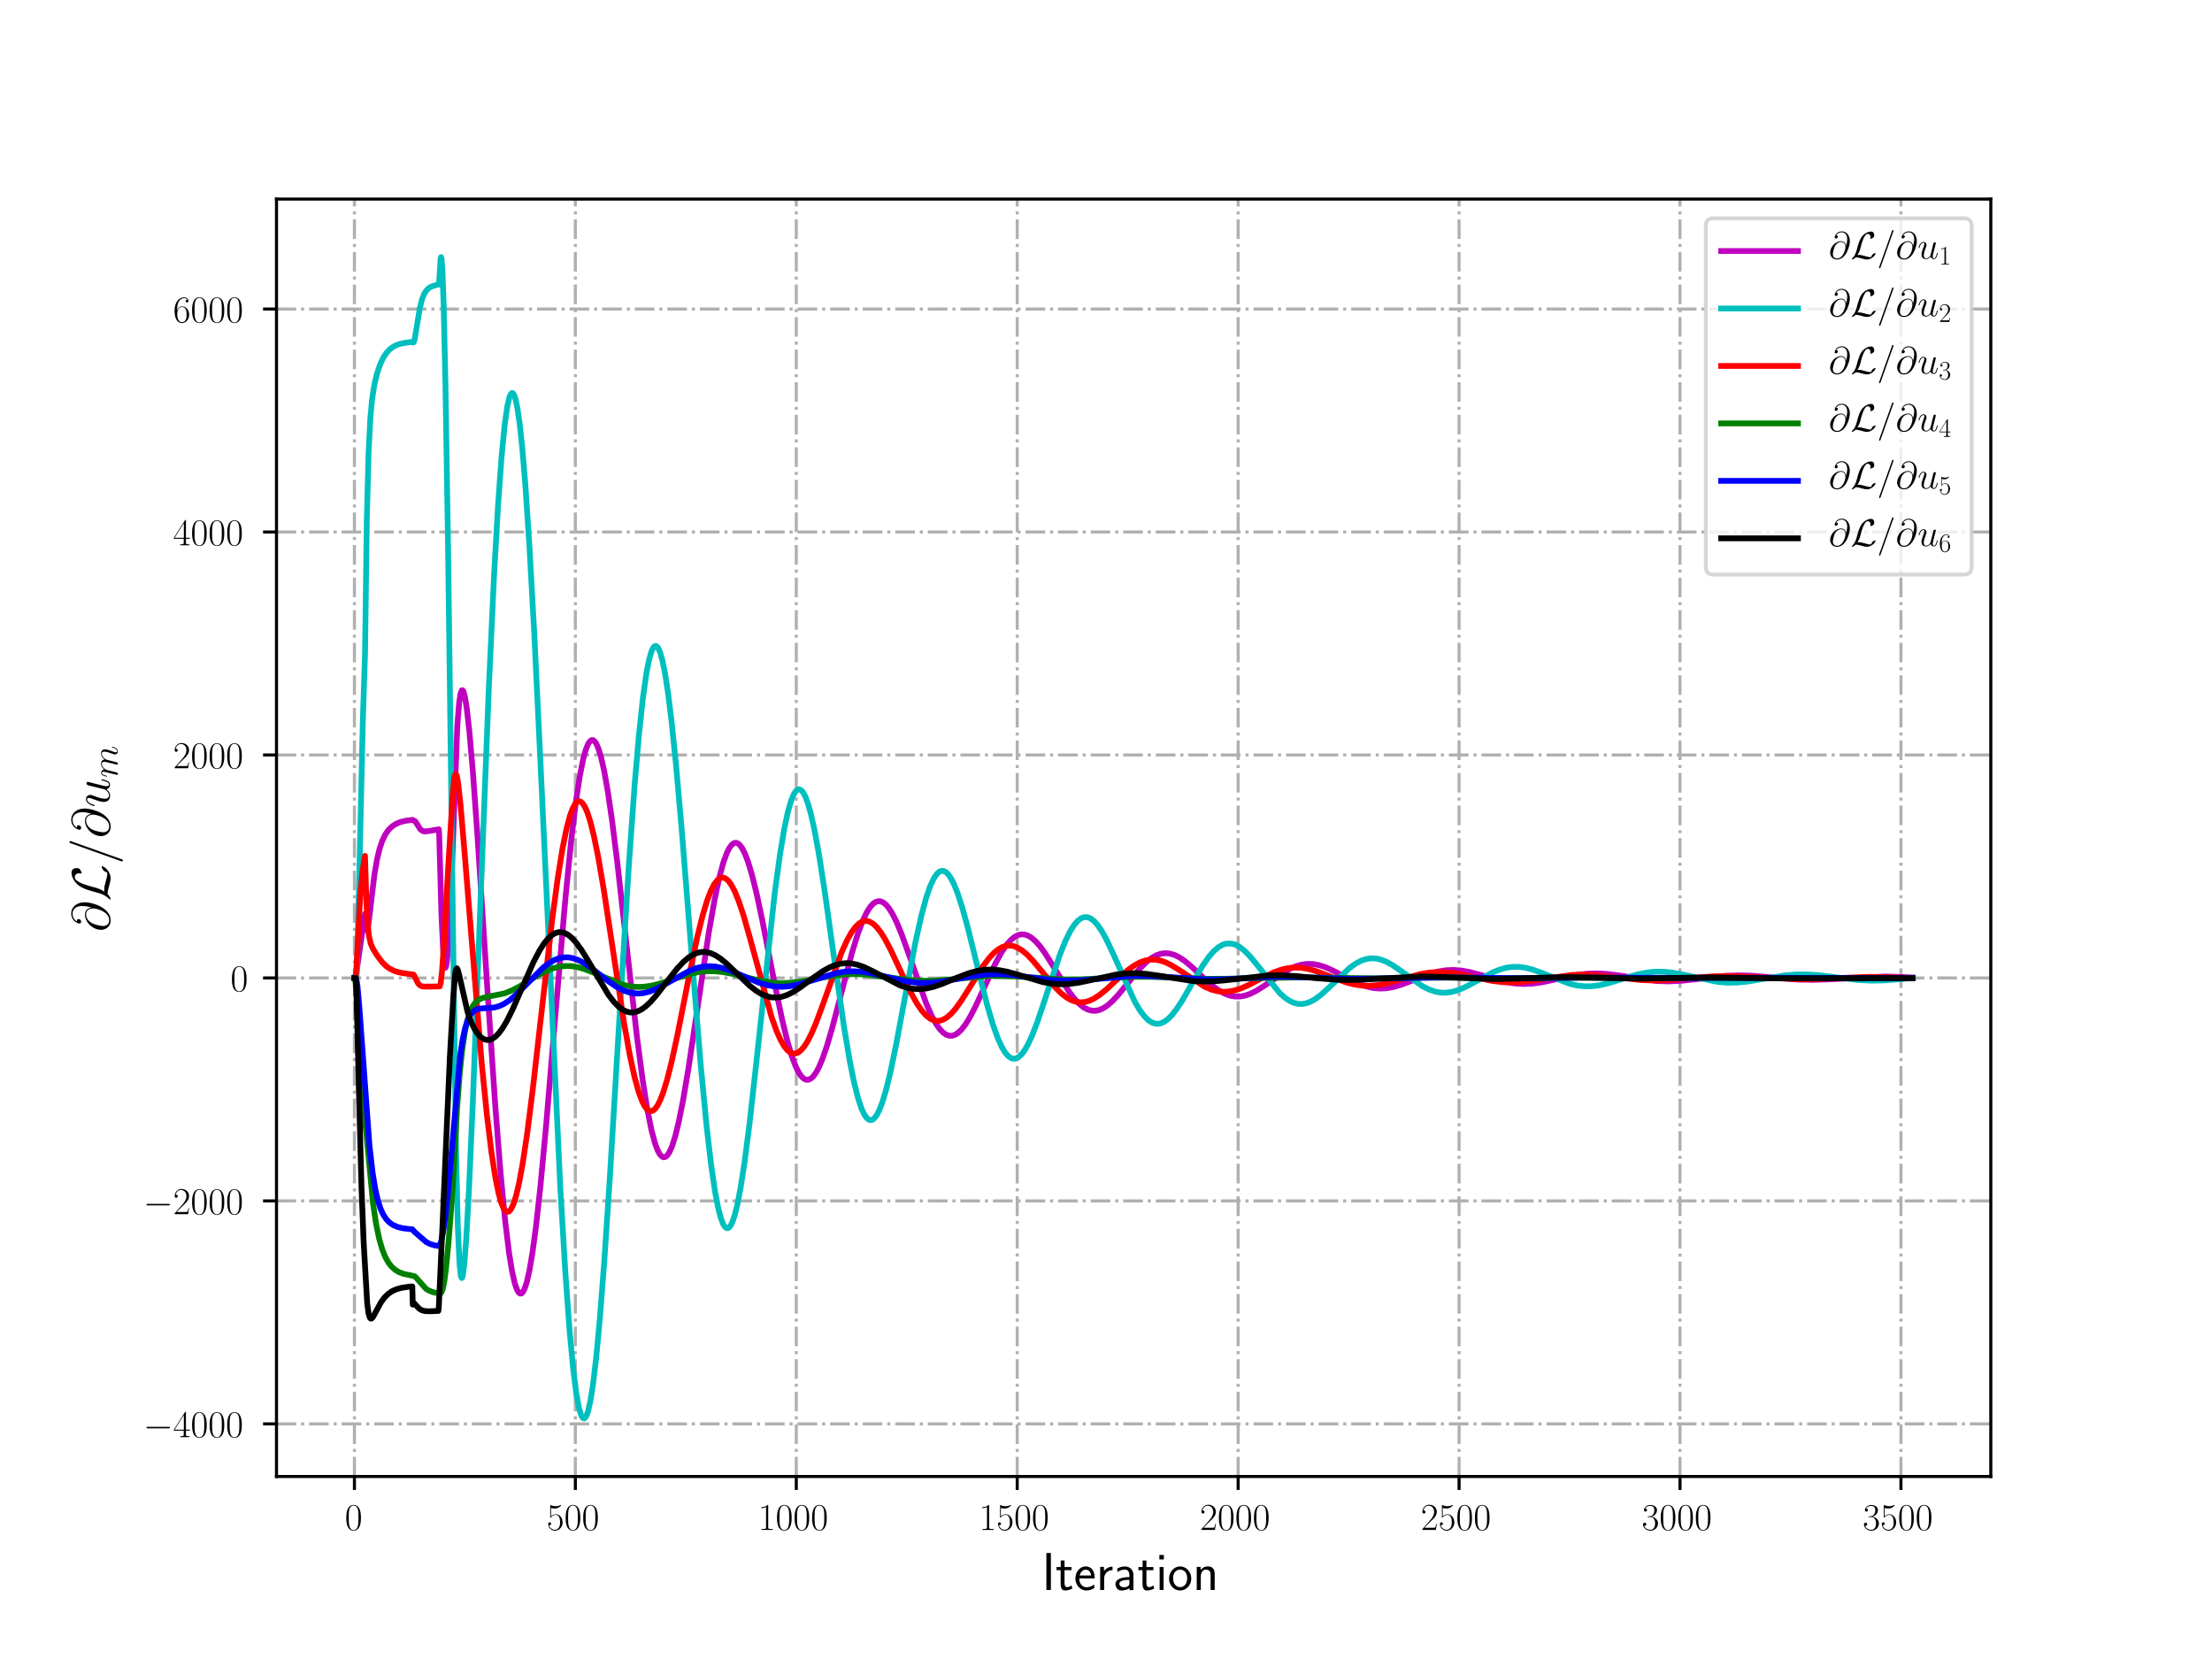 <?xml version="1.0" encoding="utf-8" standalone="no"?>
<!DOCTYPE svg PUBLIC "-//W3C//DTD SVG 1.1//EN"
  "http://www.w3.org/Graphics/SVG/1.1/DTD/svg11.dtd">
<!-- Created with matplotlib (http://matplotlib.org/) -->
<svg height="432pt" version="1.1" viewBox="0 0 576 432" width="576pt" xmlns="http://www.w3.org/2000/svg" xmlns:xlink="http://www.w3.org/1999/xlink">
 <defs>
  <style type="text/css">
*{stroke-linecap:butt;stroke-linejoin:round;}
  </style>
 </defs>
 <g id="figure_1">
  <g id="patch_1">
   <path d="M 0 432 
L 576 432 
L 576 0 
L 0 0 
z
" style="fill:#ffffff;"/>
  </g>
  <g id="axes_1">
   <g id="patch_2">
    <path d="M 72 384.48 
L 518.4 384.48 
L 518.4 51.84 
L 72 51.84 
z
" style="fill:#ffffff;"/>
   </g>
   <g id="matplotlib.axis_1">
    <g id="xtick_1">
     <g id="line2d_1">
      <path clip-path="url(#p8202067938)" d="M 92.291 384.48 
L 92.291 51.84 
" style="fill:none;stroke:#b0b0b0;stroke-dasharray:5.12,1.28,0.8,1.28;stroke-dashoffset:0;stroke-width:0.8;"/>
     </g>
     <g id="line2d_2">
      <defs>
       <path d="M 0 0 
L 0 3.5 
" id="m0ba4123237" style="stroke:#000000;stroke-width:0.8;"/>
      </defs>
      <g>
       <use style="stroke:#000000;stroke-width:0.8;" x="92.291" xlink:href="#m0ba4123237" y="384.48"/>
      </g>
     </g>
     <g id="text_1">
      <!-- $0$ -->
      <defs>
       <path d="M 42 31.641 
C 42 37.75 41.906 48.125 37.703 56.109 
C 34 63.109 28.094 65.594 22.906 65.594 
C 18.094 65.594 12 63.406 8.203 56.203 
C 4.203 48.719 3.797 39.438 3.797 31.641 
C 3.797 25.953 3.906 17.281 7 9.672 
C 11.297 -0.609 19 -2 22.906 -2 
C 27.5 -2 34.5 -0.109 38.594 9.375 
C 41.594 16.281 42 24.359 42 31.641 
z
M 22.906 -0.406 
C 16.5 -0.406 12.703 5.078 11.297 12.688 
C 10.203 18.562 10.203 27.156 10.203 32.75 
C 10.203 40.438 10.203 46.828 11.5 52.922 
C 13.406 61.391 19 64 22.906 64 
C 27 64 32.297 61.297 34.203 53.125 
C 35.5 47.438 35.594 40.734 35.594 32.75 
C 35.594 26.25 35.594 18.266 34.406 12.375 
C 32.297 1.484 26.406 -0.406 22.906 -0.406 
z
" id="CMR17-48"/>
      </defs>
      <g transform="translate(89.8 398.398)scale(0.1 -0.1)">
       <use transform="scale(0.996)" xlink:href="#CMR17-48"/>
      </g>
     </g>
    </g>
    <g id="xtick_2">
     <g id="line2d_3">
      <path clip-path="url(#p8202067938)" d="M 149.821 384.48 
L 149.821 51.84 
" style="fill:none;stroke:#b0b0b0;stroke-dasharray:5.12,1.28,0.8,1.28;stroke-dashoffset:0;stroke-width:0.8;"/>
     </g>
     <g id="line2d_4">
      <g>
       <use style="stroke:#000000;stroke-width:0.8;" x="149.821" xlink:href="#m0ba4123237" y="384.48"/>
      </g>
     </g>
     <g id="text_2">
      <!-- $500$ -->
      <defs>
       <path d="M 11.406 57.688 
C 12.406 57.281 16.5 56 20.703 56 
C 30 56 35.094 61.109 38 64.062 
C 38 64.953 38 65.5 37.406 65.5 
C 37.297 65.5 37.094 65.5 36.297 65.047 
C 32.797 63.406 28.703 62.078 23.703 62.078 
C 20.703 62.078 16.203 62.484 11.297 64.672 
C 10.203 65.172 10 65.172 9.906 65.172 
C 9.406 65.172 9.297 65.062 9.297 63.078 
L 9.297 34.422 
C 9.297 32.641 9.297 32.141 10.297 32.141 
C 10.797 32.141 11 32.344 11.5 33.031 
C 14.703 37.516 19.094 39.406 24.094 39.406 
C 27.594 39.406 35.094 37.219 35.094 20.141 
C 35.094 16.953 35.094 11.172 32.094 6.578 
C 29.594 2.484 25.703 0.391 21.406 0.391 
C 14.797 0.391 8.094 5 6.297 12.719 
C 6.703 12.609 7.5 12.422 7.906 12.422 
C 9.203 12.422 11.703 13.125 11.703 16.219 
C 11.703 18.906 9.797 20 7.906 20 
C 5.594 20 4.094 18.594 4.094 15.797 
C 4.094 7.094 11 -2 21.594 -2 
C 31.906 -2 41.703 6.875 41.703 19.75 
C 41.703 31.719 33.906 41 24.203 41 
C 19.094 41 14.797 39.109 11.406 35.531 
z
" id="CMR17-53"/>
      </defs>
      <g transform="translate(142.349 398.398)scale(0.1 -0.1)">
       <use transform="scale(0.996)" xlink:href="#CMR17-53"/>
       <use transform="translate(45.69 0)scale(0.996)" xlink:href="#CMR17-48"/>
       <use transform="translate(91.381 0)scale(0.996)" xlink:href="#CMR17-48"/>
      </g>
     </g>
    </g>
    <g id="xtick_3">
     <g id="line2d_5">
      <path clip-path="url(#p8202067938)" d="M 207.351 384.48 
L 207.351 51.84 
" style="fill:none;stroke:#b0b0b0;stroke-dasharray:5.12,1.28,0.8,1.28;stroke-dashoffset:0;stroke-width:0.8;"/>
     </g>
     <g id="line2d_6">
      <g>
       <use style="stroke:#000000;stroke-width:0.8;" x="207.351" xlink:href="#m0ba4123237" y="384.48"/>
      </g>
     </g>
     <g id="text_3">
      <!-- $1000$ -->
      <defs>
       <path d="M 26.594 63.406 
C 26.594 65.5 26.5 65.5 25.094 65.5 
C 21.203 61.188 15.297 59.797 9.703 59.797 
C 9.406 59.797 8.906 59.797 8.797 59.5 
C 8.703 59.297 8.703 59.094 8.703 57 
C 11.797 57 17 57.594 21 59.984 
L 21 7.203 
C 21 3.688 20.797 2.5 12.203 2.5 
L 9.203 2.5 
L 9.203 0 
C 14 0 19 0 23.797 0 
C 28.594 0 33.594 0 38.406 0 
L 38.406 2.5 
L 35.406 2.5 
C 26.797 2.5 26.594 3.594 26.594 7.156 
z
" id="CMR17-49"/>
      </defs>
      <g transform="translate(197.389 398.398)scale(0.1 -0.1)">
       <use transform="scale(0.996)" xlink:href="#CMR17-49"/>
       <use transform="translate(45.69 0)scale(0.996)" xlink:href="#CMR17-48"/>
       <use transform="translate(91.381 0)scale(0.996)" xlink:href="#CMR17-48"/>
       <use transform="translate(137.071 0)scale(0.996)" xlink:href="#CMR17-48"/>
      </g>
     </g>
    </g>
    <g id="xtick_4">
     <g id="line2d_7">
      <path clip-path="url(#p8202067938)" d="M 264.882 384.48 
L 264.882 51.84 
" style="fill:none;stroke:#b0b0b0;stroke-dasharray:5.12,1.28,0.8,1.28;stroke-dashoffset:0;stroke-width:0.8;"/>
     </g>
     <g id="line2d_8">
      <g>
       <use style="stroke:#000000;stroke-width:0.8;" x="264.882" xlink:href="#m0ba4123237" y="384.48"/>
      </g>
     </g>
     <g id="text_4">
      <!-- $1500$ -->
      <g transform="translate(254.919 398.398)scale(0.1 -0.1)">
       <use transform="scale(0.996)" xlink:href="#CMR17-49"/>
       <use transform="translate(45.69 0)scale(0.996)" xlink:href="#CMR17-53"/>
       <use transform="translate(91.381 0)scale(0.996)" xlink:href="#CMR17-48"/>
       <use transform="translate(137.071 0)scale(0.996)" xlink:href="#CMR17-48"/>
      </g>
     </g>
    </g>
    <g id="xtick_5">
     <g id="line2d_9">
      <path clip-path="url(#p8202067938)" d="M 322.412 384.48 
L 322.412 51.84 
" style="fill:none;stroke:#b0b0b0;stroke-dasharray:5.12,1.28,0.8,1.28;stroke-dashoffset:0;stroke-width:0.8;"/>
     </g>
     <g id="line2d_10">
      <g>
       <use style="stroke:#000000;stroke-width:0.8;" x="322.412" xlink:href="#m0ba4123237" y="384.48"/>
      </g>
     </g>
     <g id="text_5">
      <!-- $2000$ -->
      <defs>
       <path d="M 41.703 15.453 
L 39.906 15.453 
C 38.906 8.375 38.094 7.172 37.703 6.562 
C 37.203 5.766 30 5.766 28.594 5.766 
L 9.406 5.766 
C 13 9.672 20 16.75 28.5 24.953 
C 34.594 30.734 41.703 37.531 41.703 47.422 
C 41.703 59.219 32.297 66 21.797 66 
C 10.797 66 4.094 56.312 4.094 47.344 
C 4.094 43.438 7 42.938 8.203 42.938 
C 9.203 42.938 12.203 43.547 12.203 47.031 
C 12.203 50.109 9.594 51 8.203 51 
C 7.594 51 7 50.906 6.594 50.703 
C 8.5 59.219 14.297 63.406 20.406 63.406 
C 29.094 63.406 34.797 56.516 34.797 47.422 
C 34.797 38.734 29.703 31.25 24 24.75 
L 4.094 2.281 
L 4.094 0 
L 39.297 0 
z
" id="CMR17-50"/>
      </defs>
      <g transform="translate(312.449 398.398)scale(0.1 -0.1)">
       <use transform="scale(0.996)" xlink:href="#CMR17-50"/>
       <use transform="translate(45.69 0)scale(0.996)" xlink:href="#CMR17-48"/>
       <use transform="translate(91.381 0)scale(0.996)" xlink:href="#CMR17-48"/>
       <use transform="translate(137.071 0)scale(0.996)" xlink:href="#CMR17-48"/>
      </g>
     </g>
    </g>
    <g id="xtick_6">
     <g id="line2d_11">
      <path clip-path="url(#p8202067938)" d="M 379.942 384.48 
L 379.942 51.84 
" style="fill:none;stroke:#b0b0b0;stroke-dasharray:5.12,1.28,0.8,1.28;stroke-dashoffset:0;stroke-width:0.8;"/>
     </g>
     <g id="line2d_12">
      <g>
       <use style="stroke:#000000;stroke-width:0.8;" x="379.942" xlink:href="#m0ba4123237" y="384.48"/>
      </g>
     </g>
     <g id="text_6">
      <!-- $2500$ -->
      <g transform="translate(369.979 398.398)scale(0.1 -0.1)">
       <use transform="scale(0.996)" xlink:href="#CMR17-50"/>
       <use transform="translate(45.69 0)scale(0.996)" xlink:href="#CMR17-53"/>
       <use transform="translate(91.381 0)scale(0.996)" xlink:href="#CMR17-48"/>
       <use transform="translate(137.071 0)scale(0.996)" xlink:href="#CMR17-48"/>
      </g>
     </g>
    </g>
    <g id="xtick_7">
     <g id="line2d_13">
      <path clip-path="url(#p8202067938)" d="M 437.472 384.48 
L 437.472 51.84 
" style="fill:none;stroke:#b0b0b0;stroke-dasharray:5.12,1.28,0.8,1.28;stroke-dashoffset:0;stroke-width:0.8;"/>
     </g>
     <g id="line2d_14">
      <g>
       <use style="stroke:#000000;stroke-width:0.8;" x="437.472" xlink:href="#m0ba4123237" y="384.48"/>
      </g>
     </g>
     <g id="text_7">
      <!-- $3000$ -->
      <defs>
       <path d="M 22.094 33.703 
C 31 33.703 34.906 25.969 34.906 17.031 
C 34.906 5 28.5 0.391 22.703 0.391 
C 17.406 0.391 8.797 3.031 6.094 10.828 
C 6.594 10.625 7.094 10.625 7.594 10.625 
C 10 10.625 11.797 12.219 11.797 14.812 
C 11.797 17.703 9.594 19 7.594 19 
C 5.906 19 3.297 18.203 3.297 14.469 
C 3.297 5.234 12.297 -2 22.906 -2 
C 34 -2 42.5 6.719 42.5 16.953 
C 42.5 26.672 34.5 33.703 25 34.797 
C 32.594 36.375 39.906 43.062 39.906 52.016 
C 39.906 59.688 32 65.297 23 65.297 
C 13.906 65.297 5.906 59.828 5.906 52.016 
C 5.906 48.594 8.5 48 9.797 48 
C 11.906 48 13.703 49.297 13.703 51.891 
C 13.703 54.469 11.906 55.766 9.797 55.766 
C 9.406 55.766 8.906 55.766 8.5 55.578 
C 11.406 61.859 19.297 63 22.797 63 
C 26.297 63 32.906 61.328 32.906 51.875 
C 32.906 49.109 32.5 44.188 29.094 39.844 
C 26.094 36 22.703 36 19.406 35.688 
C 18.906 35.688 16.594 35.453 16.203 35.453 
C 15.5 35.359 15.094 35.266 15.094 34.5 
C 15.094 33.797 15.203 33.703 17.203 33.703 
z
" id="CMR17-51"/>
      </defs>
      <g transform="translate(427.51 398.398)scale(0.1 -0.1)">
       <use transform="scale(0.996)" xlink:href="#CMR17-51"/>
       <use transform="translate(45.69 0)scale(0.996)" xlink:href="#CMR17-48"/>
       <use transform="translate(91.381 0)scale(0.996)" xlink:href="#CMR17-48"/>
       <use transform="translate(137.071 0)scale(0.996)" xlink:href="#CMR17-48"/>
      </g>
     </g>
    </g>
    <g id="xtick_8">
     <g id="line2d_15">
      <path clip-path="url(#p8202067938)" d="M 495.002 384.48 
L 495.002 51.84 
" style="fill:none;stroke:#b0b0b0;stroke-dasharray:5.12,1.28,0.8,1.28;stroke-dashoffset:0;stroke-width:0.8;"/>
     </g>
     <g id="line2d_16">
      <g>
       <use style="stroke:#000000;stroke-width:0.8;" x="495.002" xlink:href="#m0ba4123237" y="384.48"/>
      </g>
     </g>
     <g id="text_8">
      <!-- $3500$ -->
      <g transform="translate(485.04 398.398)scale(0.1 -0.1)">
       <use transform="scale(0.996)" xlink:href="#CMR17-51"/>
       <use transform="translate(45.69 0)scale(0.996)" xlink:href="#CMR17-53"/>
       <use transform="translate(91.381 0)scale(0.996)" xlink:href="#CMR17-48"/>
       <use transform="translate(137.071 0)scale(0.996)" xlink:href="#CMR17-48"/>
      </g>
     </g>
    </g>
    <g id="text_9">
     <!-- Iteration -->
     <defs>
      <path d="M 17.094 69 
L 8.703 69 
L 8.703 0 
L 17.094 0 
z
" id="CMSS17-73"/>
      <path d="M 16.703 37 
L 29.703 37 
L 29.703 42.766 
L 16.703 42.766 
L 16.703 55 
L 9.594 55 
L 9.594 42.766 
L 1.703 42.766 
L 1.703 37 
L 9.406 37 
L 9.406 11.703 
C 9.406 6 10.703 -1 17.297 -1 
C 22.297 -1 26.906 0.391 31.297 2.688 
L 29.703 8.562 
C 27.297 6.469 24.406 5.266 21.297 5.266 
C 16.906 5.266 16.703 10.875 16.703 13.375 
z
" id="CMSS17-116"/>
      <path d="M 39.094 21.516 
C 39.094 24.844 38.906 31.297 35.703 36.641 
C 32.203 42.391 26.5 44 22.203 44 
C 11.797 44 3 34.188 3 21.484 
C 3 9.094 12.094 -1 23.594 -1 
C 28.094 -1 33.594 0.297 38.594 3.875 
C 38.594 4.281 38.406 6.469 38.297 6.562 
C 38.297 6.766 38 9.844 38 10.25 
C 33.203 6.359 27.703 5.078 23.703 5.078 
C 17.297 5.078 10.406 10.422 10.094 21.516 
z
M 10.906 27 
C 12.203 32.562 16.594 37.828 22.203 37.828 
C 23.703 37.828 30.703 37.828 32.5 27 
z
" id="CMSS17-101"/>
      <path d="M 14.906 21.297 
C 14.906 30.703 21.797 37 30.594 37 
L 30.594 43.578 
C 24.203 43.578 18.203 40.391 14.594 35.203 
L 14.594 43.094 
L 7.5 43.094 
L 7.5 0 
L 14.906 0 
z
" id="CMSS17-114"/>
      <path d="M 37.594 27.984 
C 37.594 37.375 30.906 43.875 21.906 43.875 
C 17.5 43.875 12.703 43.078 7.203 39.891 
L 7.797 33.359 
C 10.297 35.125 14.594 38 21.797 38 
C 26.906 38 30 34.062 30 27.844 
L 30 24 
C 14 24 4 19.344 4 11.344 
C 4 7.203 6.5 -1 14.797 -1 
C 16.297 -1 24.406 -1 30.203 3.391 
L 30.203 -0.297 
L 37.594 -0.297 
z
M 30 12.75 
C 30 10.953 30 8.562 27 6.781 
C 24.406 5.078 21.094 5.078 19.703 5.078 
C 14.703 5.078 11.297 7.984 11.297 11.625 
C 11.297 18.922 26.906 18.922 30 18.922 
z
" id="CMSS17-97"/>
      <path d="M 15.297 65.359 
L 6.906 65.359 
L 6.906 57 
L 15.297 57 
z
M 14.797 42.797 
L 7.406 42.797 
L 7.406 0 
L 14.797 0 
z
" id="CMSS17-105"/>
      <path d="M 44.203 21.188 
C 44.203 34 34.703 44 23.5 44 
C 12 44 2.703 33.703 2.703 21.188 
C 2.703 8.5 12.297 -1 23.406 -1 
C 34.797 -1 44.203 8.797 44.203 21.188 
z
M 23.5 5.266 
C 16.406 5.266 10.297 11.078 10.297 22 
C 10.297 33.609 17.406 37.922 23.406 37.922 
C 29.906 37.922 36.594 33.219 36.594 22 
C 36.594 10.672 30.094 5.266 23.5 5.266 
z
" id="CMSS17-111"/>
      <path d="M 40.906 29.328 
C 40.906 35.672 39.406 44 28.094 44 
C 21.703 44 17.5 40.719 14.703 37.328 
L 14.703 43.094 
L 7.406 43.094 
L 7.406 0 
L 15 0 
L 15 24.359 
C 15 30.688 17.406 37.938 24.203 37.938 
C 33 37.938 33.297 32 33.297 28.578 
L 33.297 0 
L 40.906 0 
z
" id="CMSS17-110"/>
     </defs>
     <g transform="translate(271.264 414.022)scale(0.14 -0.14)">
      <use transform="scale(0.996)" xlink:href="#CMSS17-73"/>
      <use transform="translate(25.784 0)scale(0.996)" xlink:href="#CMSS17-116"/>
      <use transform="translate(59.615 0)scale(0.996)" xlink:href="#CMSS17-101"/>
      <use transform="translate(101.254 0)scale(0.996)" xlink:href="#CMSS17-114"/>
      <use transform="translate(133.164 0)scale(0.996)" xlink:href="#CMSS17-97"/>
      <use transform="translate(178.086 0)scale(0.996)" xlink:href="#CMSS17-116"/>
      <use transform="translate(211.918 0)scale(0.996)" xlink:href="#CMSS17-105"/>
      <use transform="translate(234.098 0)scale(0.996)" xlink:href="#CMSS17-111"/>
      <use transform="translate(280.942 0)scale(0.996)" xlink:href="#CMSS17-110"/>
     </g>
    </g>
   </g>
   <g id="matplotlib.axis_2">
    <g id="ytick_1">
     <g id="line2d_17">
      <path clip-path="url(#p8202067938)" d="M 72 370.775 
L 518.4 370.775 
" style="fill:none;stroke:#b0b0b0;stroke-dasharray:5.12,1.28,0.8,1.28;stroke-dashoffset:0;stroke-width:0.8;"/>
     </g>
     <g id="line2d_18">
      <defs>
       <path d="M 0 0 
L -3.5 0 
" id="mfeb2dfd6d3" style="stroke:#000000;stroke-width:0.8;"/>
      </defs>
      <g>
       <use style="stroke:#000000;stroke-width:0.8;" x="72" xlink:href="#mfeb2dfd6d3" y="370.775"/>
      </g>
     </g>
     <g id="text_10">
      <!-- $-4000$ -->
      <defs>
       <path d="M 65.906 23 
C 67.594 23 69.406 23 69.406 25 
C 69.406 27 67.594 27 65.906 27 
L 11.797 27 
C 10.094 27 8.297 27 8.297 25 
C 8.297 23 10.094 23 11.797 23 
z
" id="CMSY10-0"/>
       <path d="M 33.594 64.406 
C 33.594 66.5 33.5 66.5 31.703 66.5 
L 2 19.594 
L 2 17 
L 27.797 17 
L 27.797 7.141 
C 27.797 3.5 27.594 2.5 20.594 2.5 
L 18.703 2.5 
L 18.703 0 
C 21.906 0 27.297 0 30.703 0 
C 34.094 0 39.5 0 42.703 0 
L 42.703 2.5 
L 40.797 2.5 
C 33.797 2.5 33.594 3.5 33.594 7.141 
L 33.594 17 
L 43.797 17 
L 43.797 19.594 
L 33.594 19.594 
z
M 28.094 57.859 
L 28.094 19.594 
L 4 19.594 
z
" id="CMR17-52"/>
      </defs>
      <g transform="translate(37.326 374.234)scale(0.1 -0.1)">
       <use transform="scale(0.996)" xlink:href="#CMSY10-0"/>
       <use transform="translate(77.487 0)scale(0.996)" xlink:href="#CMR17-52"/>
       <use transform="translate(123.178 0)scale(0.996)" xlink:href="#CMR17-48"/>
       <use transform="translate(168.868 0)scale(0.996)" xlink:href="#CMR17-48"/>
       <use transform="translate(214.559 0)scale(0.996)" xlink:href="#CMR17-48"/>
      </g>
     </g>
    </g>
    <g id="ytick_2">
     <g id="line2d_19">
      <path clip-path="url(#p8202067938)" d="M 72 312.715 
L 518.4 312.715 
" style="fill:none;stroke:#b0b0b0;stroke-dasharray:5.12,1.28,0.8,1.28;stroke-dashoffset:0;stroke-width:0.8;"/>
     </g>
     <g id="line2d_20">
      <g>
       <use style="stroke:#000000;stroke-width:0.8;" x="72" xlink:href="#mfeb2dfd6d3" y="312.715"/>
      </g>
     </g>
     <g id="text_11">
      <!-- $-2000$ -->
      <g transform="translate(37.326 316.174)scale(0.1 -0.1)">
       <use transform="scale(0.996)" xlink:href="#CMSY10-0"/>
       <use transform="translate(77.487 0)scale(0.996)" xlink:href="#CMR17-50"/>
       <use transform="translate(123.178 0)scale(0.996)" xlink:href="#CMR17-48"/>
       <use transform="translate(168.868 0)scale(0.996)" xlink:href="#CMR17-48"/>
       <use transform="translate(214.559 0)scale(0.996)" xlink:href="#CMR17-48"/>
      </g>
     </g>
    </g>
    <g id="ytick_3">
     <g id="line2d_21">
      <path clip-path="url(#p8202067938)" d="M 72 254.655 
L 518.4 254.655 
" style="fill:none;stroke:#b0b0b0;stroke-dasharray:5.12,1.28,0.8,1.28;stroke-dashoffset:0;stroke-width:0.8;"/>
     </g>
     <g id="line2d_22">
      <g>
       <use style="stroke:#000000;stroke-width:0.8;" x="72" xlink:href="#mfeb2dfd6d3" y="254.655"/>
      </g>
     </g>
     <g id="text_12">
      <!-- $0$ -->
      <g transform="translate(60.019 258.114)scale(0.1 -0.1)">
       <use transform="scale(0.996)" xlink:href="#CMR17-48"/>
      </g>
     </g>
    </g>
    <g id="ytick_4">
     <g id="line2d_23">
      <path clip-path="url(#p8202067938)" d="M 72 196.595 
L 518.4 196.595 
" style="fill:none;stroke:#b0b0b0;stroke-dasharray:5.12,1.28,0.8,1.28;stroke-dashoffset:0;stroke-width:0.8;"/>
     </g>
     <g id="line2d_24">
      <g>
       <use style="stroke:#000000;stroke-width:0.8;" x="72" xlink:href="#mfeb2dfd6d3" y="196.595"/>
      </g>
     </g>
     <g id="text_13">
      <!-- $2000$ -->
      <g transform="translate(45.075 200.054)scale(0.1 -0.1)">
       <use transform="scale(0.996)" xlink:href="#CMR17-50"/>
       <use transform="translate(45.69 0)scale(0.996)" xlink:href="#CMR17-48"/>
       <use transform="translate(91.381 0)scale(0.996)" xlink:href="#CMR17-48"/>
       <use transform="translate(137.071 0)scale(0.996)" xlink:href="#CMR17-48"/>
      </g>
     </g>
    </g>
    <g id="ytick_5">
     <g id="line2d_25">
      <path clip-path="url(#p8202067938)" d="M 72 138.535 
L 518.4 138.535 
" style="fill:none;stroke:#b0b0b0;stroke-dasharray:5.12,1.28,0.8,1.28;stroke-dashoffset:0;stroke-width:0.8;"/>
     </g>
     <g id="line2d_26">
      <g>
       <use style="stroke:#000000;stroke-width:0.8;" x="72" xlink:href="#mfeb2dfd6d3" y="138.535"/>
      </g>
     </g>
     <g id="text_14">
      <!-- $4000$ -->
      <g transform="translate(45.075 141.994)scale(0.1 -0.1)">
       <use transform="scale(0.996)" xlink:href="#CMR17-52"/>
       <use transform="translate(45.69 0)scale(0.996)" xlink:href="#CMR17-48"/>
       <use transform="translate(91.381 0)scale(0.996)" xlink:href="#CMR17-48"/>
       <use transform="translate(137.071 0)scale(0.996)" xlink:href="#CMR17-48"/>
      </g>
     </g>
    </g>
    <g id="ytick_6">
     <g id="line2d_27">
      <path clip-path="url(#p8202067938)" d="M 72 80.475 
L 518.4 80.475 
" style="fill:none;stroke:#b0b0b0;stroke-dasharray:5.12,1.28,0.8,1.28;stroke-dashoffset:0;stroke-width:0.8;"/>
     </g>
     <g id="line2d_28">
      <g>
       <use style="stroke:#000000;stroke-width:0.8;" x="72" xlink:href="#mfeb2dfd6d3" y="80.475"/>
      </g>
     </g>
     <g id="text_15">
      <!-- $6000$ -->
      <defs>
       <path d="M 10.594 34 
C 10.594 57.656 21.797 63 28.297 63 
C 30.406 63 35.5 62.641 37.5 59 
C 35.906 59 32.906 59 32.906 55.516 
C 32.906 52.828 35.094 51.922 36.5 51.922 
C 37.406 51.922 40.094 52.312 40.094 55.625 
C 40.094 61.781 35.094 65.297 28.203 65.297 
C 16.297 65.297 3.797 52.969 3.797 31 
C 3.797 3.953 15.094 -2 23.094 -2 
C 32.797 -2 42 6.672 42 20.047 
C 42 32.516 33.906 41.594 23.703 41.594 
C 17.594 41.594 13.094 37.609 10.594 30.625 
z
M 23.094 0.391 
C 10.797 0.391 10.797 18.75 10.797 22.438 
C 10.797 29.625 14.203 40 23.5 40 
C 25.203 40 30.094 40 33.406 33.125 
C 35.203 29.219 35.203 25.141 35.203 20.141 
C 35.203 14.75 35.203 10.781 33.094 6.781 
C 30.906 2.672 27.703 0.391 23.094 0.391 
z
" id="CMR17-54"/>
      </defs>
      <g transform="translate(45.075 83.934)scale(0.1 -0.1)">
       <use transform="scale(0.996)" xlink:href="#CMR17-54"/>
       <use transform="translate(45.69 0)scale(0.996)" xlink:href="#CMR17-48"/>
       <use transform="translate(91.381 0)scale(0.996)" xlink:href="#CMR17-48"/>
       <use transform="translate(137.071 0)scale(0.996)" xlink:href="#CMR17-48"/>
      </g>
     </g>
    </g>
    <g id="text_16">
     <!-- $\partial \mathcal{L}/ \partial u_{m}$ -->
     <defs>
      <path d="M 45.406 33.516 
C 44.797 39.125 41.297 45.859 32.297 45.859 
C 18.203 45.859 3.797 31.516 3.797 15.562 
C 3.797 9.438 8 -2.094 21.594 -2.094 
C 45.203 -2.094 55.297 32.297 55.297 46 
C 55.297 60.406 47.203 71.5 34.406 71.5 
C 19.906 71.5 15.594 58.797 15.594 56.094 
C 15.594 55.203 16.203 53 19 53 
C 22.5 53 24 56.203 24 57.906 
C 24 61 20.906 61 19.594 61 
C 23.703 68.406 31.297 69.094 34 69.094 
C 42.797 69.094 48.406 62.109 48.406 50.969 
C 48.406 44.578 46.5 37.188 45.5 33.516 
z
M 21.906 0.594 
C 12.5 0.594 10.906 8.031 10.906 12.25 
C 10.906 16.656 13.703 27 15.203 30.703 
C 16.5 33.719 22.203 43.859 32.594 43.859 
C 41.703 43.859 43.797 35.922 43.797 30.516 
C 43.797 23.078 37.297 0.594 21.906 0.594 
z
" id="CMMI12-64"/>
      <path d="M 18 9.531 
C 23.406 17.984 25.094 24.406 26.406 29.734 
C 29.906 43.594 33.703 55.656 39.906 62.578 
C 41.094 63.906 41.906 64.797 45.094 64.797 
C 52 64.797 52.203 57.875 52.203 56.453 
C 52.203 54.656 51.703 53.234 51.703 52.734 
C 51.703 52.031 52.297 52.031 52.406 52.031 
C 54 52.031 56.703 53.141 59.203 54.953 
C 61 56.359 61.906 57.359 61.906 61.469 
C 61.906 66.891 59.094 71 53.5 71 
C 50.297 71 41.5 70.203 31.703 60.25 
C 23.703 52.016 19 33.938 17.094 26.406 
C 15.297 19.5 14.5 16.375 11.5 10.344 
C 10.797 9.156 8.203 4.734 6.797 3.422 
C 4.094 0.922 3.094 -0.891 3.094 -1.391 
C 3.094 -1.594 3.297 -2 4 -2 
C 4.406 -2 6.5 -1.594 9.094 0.078 
C 10.797 1.062 11 1.25 13.297 3.609 
C 18.297 3.609 21.797 2.703 28.094 0.906 
C 33.203 -0.5 38.297 -2 43.406 -2 
C 51.5 -2 59.703 4.125 62.906 8.531 
C 64.906 11.234 65.5 13.75 65.5 14.047 
C 65.5 14.75 64.906 14.75 64.797 14.75 
C 63.203 14.75 60.797 13.656 59.094 12.438 
C 56.406 10.734 56.203 10.141 55.594 8.422 
C 55.094 6.812 54.5 6.016 54.094 5.406 
C 53.297 4.203 53.203 4.203 51.703 4.203 
C 46.906 4.203 41.906 5.719 35.297 7.516 
C 32.5 8.312 27 9.938 22 9.938 
C 20.703 9.938 19.297 9.828 18 9.531 
z
" id="CMSY10-76"/>
      <path d="M 42.906 71.281 
C 42.906 71.391 43.5 72.906 43.5 73.094 
C 43.5 74.297 42.5 75 41.703 75 
C 41.203 75 40.297 75 39.5 72.797 
L 6 -21.297 
C 6 -21.406 5.406 -22.891 5.406 -23.094 
C 5.406 -24.297 6.406 -25 7.203 -25 
C 7.797 -25 8.703 -24.891 9.406 -22.797 
z
" id="CMMI12-61"/>
      <path d="M 34.094 5.781 
C 35.406 0.203 40.203 -1 42.594 -1 
C 45.797 -1 48.203 1.094 49.797 4.484 
C 51.5 8.078 52.797 13.969 52.797 14.266 
C 52.797 14.766 52.406 15.172 51.797 15.172 
C 50.906 15.172 50.797 14.672 50.406 13.172 
C 48.594 6.281 46.797 1 42.797 1 
C 39.797 1 39.797 4.297 39.797 5.594 
C 39.797 7.891 40.094 8.875 41.094 13.078 
C 41.797 15.766 42.5 18.453 43.094 21.25 
L 47.203 37.516 
C 47.906 40.016 47.906 40.219 47.906 40.516 
C 47.906 42.016 46.703 43.016 45.203 43.016 
C 42.297 43.016 41.594 40.516 41 38.016 
C 40 34.125 34.594 12.672 33.906 9.188 
C 33.797 9.188 29.906 1 22.594 1 
C 17.406 1 16.406 5.484 16.406 9.188 
C 16.406 14.875 19.203 22.844 21.797 29.531 
C 23 32.734 23.5 34.031 23.5 36.016 
C 23.5 40.312 20.406 44 15.594 44 
C 6.406 44 2.703 29.531 2.703 28.734 
C 2.703 28.344 3.094 27.844 3.797 27.844 
C 4.703 27.844 4.797 28.234 5.203 29.625 
C 7.594 38.141 11.5 41.906 15.297 41.906 
C 16.297 41.906 17.906 41.906 17.906 38.719 
C 17.906 36.125 16.797 33.234 15.297 29.438 
C 10.906 17.562 10.406 13.766 10.406 10.781 
C 10.406 0.594 18.094 -1 22.203 -1 
C 28.594 -1 32.094 3.391 34.094 5.781 
z
" id="CMMI12-117"/>
      <path d="M 20.594 29.234 
C 20.797 29.844 23.297 34.828 27 38.016 
C 29.594 40.406 33 42.016 36.906 42.016 
C 40.906 42.016 42.297 39.016 42.297 35.031 
C 42.297 34.422 42.297 32.438 41.094 27.734 
L 38.594 17.469 
C 37.797 14.469 35.906 7.078 35.703 5.984 
C 35.297 4.484 34.703 1.891 34.703 1.5 
C 34.703 0.094 35.797 -1 37.297 -1 
C 40.297 -1 40.797 1.297 41.703 4.891 
L 47.703 28.734 
C 47.906 29.531 53.094 42.016 64.094 42.016 
C 68.094 42.016 69.5 39.016 69.5 35.031 
C 69.5 29.438 65.594 18.562 63.406 12.578 
C 62.5 10.172 62 8.875 62 7.078 
C 62 2.594 65.094 -1 69.906 -1 
C 79.203 -1 82.703 13.672 82.703 14.266 
C 82.703 14.766 82.297 15.172 81.703 15.172 
C 80.797 15.172 80.703 14.875 80.203 13.172 
C 77.906 5.188 74.203 1 70.203 1 
C 69.203 1 67.594 1 67.594 4.203 
C 67.594 6.812 68.797 10 69.203 11.094 
C 71 15.906 75.5 27.703 75.5 33.516 
C 75.5 39.5 72 44 64.406 44 
C 57.703 44 52.297 40.219 48.297 34.328 
C 48 39.719 44.703 44 37.203 44 
C 28.297 44 23.594 37.734 21.797 35.234 
C 21.5 40.906 17.406 44 13 44 
C 10.094 44 7.797 42.609 5.906 38.812 
C 4.094 35.219 2.703 29.141 2.703 28.734 
C 2.703 28.344 3.094 27.844 3.797 27.844 
C 4.594 27.844 4.703 27.938 5.297 30.234 
C 6.797 36.125 8.703 42.016 12.703 42.016 
C 15 42.016 15.797 40.406 15.797 37.422 
C 15.797 35.219 14.797 31.328 14.094 28.234 
L 11.297 17.469 
C 10.906 15.562 9.797 11.078 9.297 9.281 
C 8.594 6.688 7.5 2 7.5 1.5 
C 7.5 0.094 8.594 -1 10.094 -1 
C 11.297 -1 12.703 -0.406 13.5 1.094 
C 13.703 1.594 14.594 5.094 15.094 7.078 
L 17.297 16.062 
z
" id="CMMI12-109"/>
     </defs>
     <g transform="translate(30.614 242.659)rotate(-90)scale(0.14 -0.14)">
      <use transform="translate(0 14.944)scale(0.996)" xlink:href="#CMMI12-64"/>
      <use transform="translate(56.916 14.944)scale(0.996)" xlink:href="#CMSY10-76"/>
      <use transform="translate(125.63 14.944)scale(0.996)" xlink:href="#CMMI12-61"/>
      <use transform="translate(174.405 14.944)scale(0.996)" xlink:href="#CMMI12-64"/>
      <use transform="translate(231.321 14.944)scale(0.996)" xlink:href="#CMMI12-117"/>
      <use transform="translate(286.841 0)scale(0.697)" xlink:href="#CMMI12-109"/>
     </g>
    </g>
   </g>
   <g id="line2d_29">
    <path clip-path="url(#p8202067938)" d="M 92.291 254.655 
L 92.636 254.655 
L 92.981 252.164 
L 93.787 246.432 
L 95.052 237.954 
L 95.398 241.958 
L 95.513 242.247 
L 95.628 242.17 
L 95.858 241.218 
L 96.318 237.613 
L 97.469 227.953 
L 98.159 223.882 
L 98.849 220.996 
L 99.54 218.951 
L 100.345 217.279 
L 101.151 216.12 
L 102.071 215.211 
L 103.107 214.536 
L 104.257 214.062 
L 105.753 213.706 
L 107.479 213.495 
L 107.709 213.68 
L 108.054 213.805 
L 108.399 214.263 
L 109.435 215.935 
L 110.01 216.372 
L 110.586 216.507 
L 111.391 216.443 
L 114.267 215.951 
L 114.383 217.966 
L 114.958 238.287 
L 115.418 247.95 
L 115.763 251.369 
L 115.993 251.996 
L 116.108 251.852 
L 116.339 250.715 
L 116.684 247.079 
L 117.144 239.161 
L 117.834 222.234 
L 119.1 188.697 
L 119.56 183.006 
L 119.905 180.718 
L 120.251 179.76 
L 120.481 179.738 
L 120.711 180.139 
L 121.056 181.433 
L 121.516 184.244 
L 122.207 190.301 
L 123.127 200.894 
L 124.393 218.473 
L 126.924 257.739 
L 128.995 288.34 
L 130.376 305.806 
L 131.527 317.801 
L 132.562 326.267 
L 133.367 331.193 
L 134.058 334.212 
L 134.633 335.864 
L 135.093 336.618 
L 135.439 336.854 
L 135.784 336.809 
L 136.129 336.487 
L 136.589 335.633 
L 137.164 333.9 
L 137.855 330.884 
L 138.66 326.154 
L 139.581 319.296 
L 140.731 308.85 
L 142.227 292.88 
L 144.643 264.066 
L 147.175 234.54 
L 148.671 219.48 
L 149.936 208.937 
L 150.972 202.112 
L 151.892 197.546 
L 152.583 195.094 
L 153.158 193.701 
L 153.618 193.014 
L 154.078 192.708 
L 154.424 192.725 
L 154.769 192.952 
L 155.229 193.574 
L 155.804 194.855 
L 156.495 197.099 
L 157.3 200.634 
L 158.221 205.772 
L 159.371 213.613 
L 160.752 224.641 
L 162.938 244.162 
L 165.815 269.605 
L 167.31 280.988 
L 168.576 288.97 
L 169.612 294.147 
L 170.532 297.619 
L 171.222 299.492 
L 171.798 300.562 
L 172.373 301.184 
L 172.833 301.36 
L 173.293 301.253 
L 173.754 300.868 
L 174.329 300.004 
L 175.019 298.429 
L 175.825 295.891 
L 176.745 292.147 
L 177.896 286.371 
L 179.277 278.175 
L 181.348 264.332 
L 184.569 242.838 
L 186.065 234.341 
L 187.331 228.416 
L 188.366 224.599 
L 189.287 222.061 
L 189.977 220.712 
L 190.668 219.847 
L 191.243 219.498 
L 191.703 219.46 
L 192.163 219.635 
L 192.739 220.144 
L 193.314 220.968 
L 194.004 222.352 
L 194.81 224.479 
L 195.845 227.939 
L 196.996 232.595 
L 198.492 239.598 
L 201.598 255.565 
L 203.669 265.529 
L 205.05 271.184 
L 206.201 275.058 
L 207.236 277.788 
L 208.042 279.375 
L 208.732 280.345 
L 209.422 280.949 
L 209.998 281.173 
L 210.573 281.144 
L 211.148 280.869 
L 211.724 280.352 
L 212.414 279.427 
L 213.219 277.953 
L 214.14 275.793 
L 215.291 272.477 
L 216.671 267.79 
L 218.857 259.454 
L 221.849 248.122 
L 223.345 243.267 
L 224.61 239.87 
L 225.646 237.674 
L 226.566 236.205 
L 227.372 235.314 
L 228.062 234.848 
L 228.753 234.658 
L 229.328 234.709 
L 230.018 235.014 
L 230.709 235.578 
L 231.514 236.544 
L 232.435 238.023 
L 233.47 240.109 
L 234.736 243.156 
L 236.462 247.923 
L 241.179 261.279 
L 242.56 264.418 
L 243.71 266.544 
L 244.746 268.021 
L 245.666 268.959 
L 246.472 269.479 
L 247.277 269.715 
L 247.968 269.694 
L 248.658 269.472 
L 249.463 268.966 
L 250.384 268.084 
L 251.42 266.741 
L 252.57 264.873 
L 254.066 261.988 
L 256.367 256.984 
L 259.244 250.818 
L 260.854 247.888 
L 262.12 246.018 
L 263.271 244.712 
L 264.306 243.89 
L 265.227 243.451 
L 266.032 243.296 
L 266.838 243.353 
L 267.643 243.615 
L 268.564 244.152 
L 269.599 245.037 
L 270.75 246.326 
L 272.13 248.215 
L 274.086 251.315 
L 278.344 258.181 
L 279.839 260.141 
L 281.105 261.468 
L 282.256 262.368 
L 283.291 262.908 
L 284.327 263.183 
L 285.247 263.205 
L 286.168 263.022 
L 287.203 262.585 
L 288.354 261.837 
L 289.62 260.739 
L 291.23 259.015 
L 293.647 256.044 
L 296.753 252.276 
L 298.479 250.543 
L 299.86 249.459 
L 301.126 248.745 
L 302.276 248.349 
L 303.427 248.2 
L 304.577 248.295 
L 305.728 248.622 
L 306.994 249.226 
L 308.374 250.135 
L 310.1 251.548 
L 313.092 254.351 
L 315.738 256.71 
L 317.464 257.963 
L 318.96 258.78 
L 320.341 259.275 
L 321.606 259.496 
L 322.872 259.492 
L 324.138 259.272 
L 325.518 258.806 
L 327.129 258.012 
L 329.085 256.782 
L 335.759 252.345 
L 337.485 251.595 
L 338.98 251.178 
L 340.476 250.995 
L 341.972 251.048 
L 343.468 251.323 
L 345.194 251.88 
L 347.265 252.806 
L 351.062 254.823 
L 353.823 256.154 
L 355.779 256.858 
L 357.505 257.254 
L 359.231 257.416 
L 360.957 257.343 
L 362.798 257.026 
L 364.869 256.428 
L 367.746 255.334 
L 372.348 253.57 
L 374.534 252.975 
L 376.49 252.66 
L 378.446 252.573 
L 380.402 252.709 
L 382.588 253.092 
L 385.35 253.823 
L 392.138 255.725 
L 394.555 256.104 
L 396.741 256.225 
L 399.042 256.124 
L 401.573 255.778 
L 405.025 255.052 
L 410.548 253.889 
L 413.31 253.556 
L 415.841 253.472 
L 418.487 253.61 
L 421.594 254.005 
L 431.489 255.452 
L 434.481 255.547 
L 437.587 255.411 
L 441.499 254.992 
L 449.208 254.112 
L 452.66 253.983 
L 456.112 254.077 
L 460.599 254.443 
L 468.193 255.08 
L 472.105 255.16 
L 476.248 255.017 
L 490.975 254.276 
L 495.923 254.429 
L 497.994 254.538 
L 497.994 254.538 
" style="fill:none;stroke:#bf00bf;stroke-linecap:square;stroke-width:1.5;"/>
   </g>
   <g id="line2d_30">
    <path clip-path="url(#p8202067938)" d="M 92.291 254.655 
L 92.406 254.655 
L 92.521 254.655 
L 92.636 255.925 
L 92.751 255.744 
L 92.981 251.378 
L 93.442 232.891 
L 94.477 187.867 
L 95.052 170.182 
L 95.513 135.56 
L 95.973 117.99 
L 96.433 108.95 
L 96.893 103.957 
L 97.469 100.24 
L 98.159 97.345 
L 98.964 94.955 
L 99.77 93.216 
L 100.575 91.956 
L 101.496 90.951 
L 102.416 90.273 
L 103.452 89.773 
L 104.832 89.375 
L 106.673 89.107 
L 107.479 89.041 
L 107.594 89.192 
L 107.709 89.144 
L 107.939 88.499 
L 108.399 85.85 
L 109.32 80.237 
L 109.895 77.949 
L 110.47 76.5 
L 111.046 75.604 
L 111.736 74.958 
L 112.542 74.525 
L 113.692 74.195 
L 114.267 74.096 
L 114.383 73.014 
L 114.728 67.438 
L 114.843 66.96 
L 114.958 67.256 
L 115.188 70.108 
L 115.533 79.541 
L 115.993 100.108 
L 116.684 143.236 
L 117.949 241.091 
L 118.755 299.928 
L 119.215 319.445 
L 119.675 329.32 
L 120.02 332.344 
L 120.251 332.807 
L 120.366 332.65 
L 120.596 331.664 
L 120.941 328.75 
L 121.401 322.729 
L 122.092 310.328 
L 123.127 286.818 
L 124.968 238.569 
L 127.269 179.631 
L 128.65 149.855 
L 129.686 131.656 
L 130.606 118.934 
L 131.411 110.676 
L 132.102 105.817 
L 132.677 103.358 
L 133.022 102.578 
L 133.367 102.317 
L 133.598 102.43 
L 133.943 103.024 
L 134.288 104.123 
L 134.748 106.357 
L 135.324 110.351 
L 136.014 116.825 
L 136.819 126.536 
L 137.855 142.075 
L 139.121 164.944 
L 140.731 198.432 
L 145.909 309.367 
L 147.175 330.746 
L 148.325 346.55 
L 149.246 356.369 
L 150.051 362.757 
L 150.742 366.538 
L 151.317 368.48 
L 151.777 369.242 
L 152.122 369.354 
L 152.352 369.212 
L 152.698 368.679 
L 153.158 367.376 
L 153.733 364.825 
L 154.424 360.464 
L 155.229 353.698 
L 156.149 343.96 
L 157.3 329.211 
L 158.796 306.77 
L 161.327 264.538 
L 163.743 225.429 
L 165.239 204.594 
L 166.39 191.261 
L 167.425 181.65 
L 168.346 175.194 
L 169.036 171.706 
L 169.612 169.708 
L 170.072 168.706 
L 170.417 168.303 
L 170.762 168.196 
L 171.107 168.383 
L 171.452 168.86 
L 171.913 169.938 
L 172.488 171.979 
L 173.178 175.4 
L 173.984 180.644 
L 174.904 188.129 
L 176.055 199.396 
L 177.551 216.447 
L 180.197 249.805 
L 182.498 277.69 
L 183.994 293.236 
L 185.145 303.132 
L 186.18 310.221 
L 186.986 314.433 
L 187.676 317.095 
L 188.251 318.63 
L 188.712 319.408 
L 189.172 319.786 
L 189.517 319.809 
L 189.862 319.611 
L 190.322 319.01 
L 190.783 318.03 
L 191.358 316.291 
L 192.048 313.485 
L 192.854 309.288 
L 193.889 302.59 
L 195.155 292.754 
L 196.881 277.299 
L 201.713 232.756 
L 203.094 222.583 
L 204.245 215.707 
L 205.165 211.408 
L 205.971 208.585 
L 206.661 206.89 
L 207.236 205.995 
L 207.697 205.618 
L 208.157 205.54 
L 208.617 205.759 
L 209.077 206.268 
L 209.653 207.302 
L 210.343 209.103 
L 211.148 211.928 
L 212.069 216.025 
L 213.219 222.266 
L 214.715 231.808 
L 217.131 249.025 
L 219.778 267.41 
L 221.274 276.296 
L 222.424 281.969 
L 223.46 286.048 
L 224.38 288.777 
L 225.071 290.244 
L 225.761 291.201 
L 226.336 291.607 
L 226.797 291.678 
L 227.257 291.526 
L 227.717 291.154 
L 228.292 290.39 
L 228.983 289.049 
L 229.788 286.938 
L 230.709 283.868 
L 231.859 279.184 
L 233.355 272.009 
L 235.771 259.041 
L 238.418 245.166 
L 239.913 238.449 
L 241.179 233.772 
L 242.215 230.765 
L 243.135 228.771 
L 243.941 227.576 
L 244.631 226.969 
L 245.206 226.757 
L 245.782 226.81 
L 246.357 227.123 
L 246.932 227.689 
L 247.623 228.686 
L 248.428 230.264 
L 249.348 232.564 
L 250.499 236.08 
L 251.995 241.475 
L 254.296 250.768 
L 257.057 261.712 
L 258.553 266.79 
L 259.819 270.331 
L 260.854 272.613 
L 261.775 274.13 
L 262.58 275.043 
L 263.271 275.511 
L 263.961 275.69 
L 264.536 275.619 
L 265.227 275.277 
L 265.917 274.665 
L 266.723 273.628 
L 267.643 272.05 
L 268.794 269.563 
L 270.174 265.974 
L 272.13 260.166 
L 275.927 248.777 
L 277.423 245.039 
L 278.689 242.465 
L 279.724 240.833 
L 280.645 239.773 
L 281.45 239.16 
L 282.141 238.872 
L 282.831 238.802 
L 283.521 238.946 
L 284.212 239.299 
L 285.017 239.962 
L 285.938 241.028 
L 286.973 242.577 
L 288.239 244.893 
L 289.85 248.328 
L 295.488 260.832 
L 296.868 263.152 
L 298.019 264.672 
L 299.055 265.679 
L 299.975 266.27 
L 300.78 266.546 
L 301.586 266.599 
L 302.391 266.433 
L 303.197 266.055 
L 304.117 265.38 
L 305.153 264.339 
L 306.418 262.72 
L 307.914 260.427 
L 310.33 256.254 
L 313.207 251.395 
L 314.818 249.111 
L 316.083 247.665 
L 317.234 246.669 
L 318.27 246.054 
L 319.19 245.74 
L 319.305 245.716 
L 320.801 245.72 
L 321.721 246.001 
L 322.757 246.554 
L 323.908 247.433 
L 325.288 248.796 
L 327.014 250.848 
L 333.227 258.583 
L 334.608 259.815 
L 335.874 260.66 
L 337.024 261.169 
L 338.06 261.405 
L 339.096 261.431 
L 340.131 261.252 
L 341.282 260.828 
L 342.547 260.116 
L 344.043 258.998 
L 345.999 257.217 
L 351.522 251.98 
L 353.133 250.85 
L 354.514 250.139 
L 355.779 249.724 
L 357.045 249.544 
L 358.311 249.6 
L 359.576 249.88 
L 360.957 250.416 
L 362.568 251.294 
L 364.639 252.705 
L 370.392 256.791 
L 372.118 257.664 
L 373.614 258.186 
L 375.109 258.465 
L 376.49 258.502 
L 377.986 258.31 
L 379.597 257.859 
L 381.438 257.092 
L 383.854 255.819 
L 388.687 253.211 
L 390.643 252.433 
L 392.369 251.976 
L 393.979 251.769 
L 395.59 251.779 
L 397.316 252.019 
L 399.157 252.499 
L 401.458 253.337 
L 408.707 256.17 
L 410.778 256.635 
L 412.619 256.829 
L 414.46 256.81 
L 416.416 256.571 
L 418.717 256.054 
L 422.054 255.036 
L 426.426 253.731 
L 428.843 253.245 
L 431.029 253.027 
L 433.215 253.035 
L 435.516 253.271 
L 438.278 253.791 
L 447.367 255.701 
L 449.899 255.889 
L 452.43 255.848 
L 455.192 255.573 
L 458.989 254.944 
L 464.627 254.016 
L 467.618 253.758 
L 470.495 253.733 
L 473.601 253.937 
L 477.858 254.465 
L 483.842 255.185 
L 487.293 255.357 
L 490.63 255.297 
L 494.657 254.988 
L 498.109 254.633 
L 498.109 254.633 
" style="fill:none;stroke:#00bfbf;stroke-linecap:square;stroke-width:1.5;"/>
   </g>
   <g id="line2d_31">
    <path clip-path="url(#p8202067938)" d="M 92.291 254.655 
L 92.636 254.655 
L 92.866 251.081 
L 93.787 233.454 
L 94.362 227.148 
L 94.937 223.391 
L 95.052 222.87 
L 95.398 234.681 
L 95.743 240.696 
L 96.088 243.758 
L 96.548 245.762 
L 97.123 247.066 
L 98.274 248.906 
L 99.54 250.579 
L 100.575 251.597 
L 101.611 252.321 
L 102.761 252.863 
L 104.142 253.265 
L 105.983 253.553 
L 107.709 253.785 
L 108.054 254.443 
L 108.86 256.065 
L 109.32 256.566 
L 109.895 256.844 
L 110.701 256.92 
L 114.498 256.863 
L 114.728 256.135 
L 115.073 253.247 
L 115.533 246.889 
L 116.684 226.348 
L 117.834 207.545 
L 118.295 202.453 
L 118.64 201.541 
L 118.755 201.578 
L 118.985 202.183 
L 119.33 204.188 
L 119.905 209.432 
L 120.941 221.61 
L 125.428 276.825 
L 126.809 290.533 
L 127.96 299.953 
L 128.995 306.652 
L 129.801 310.608 
L 130.491 313.091 
L 131.066 314.51 
L 131.527 315.218 
L 131.987 315.549 
L 132.332 315.551 
L 132.677 315.345 
L 133.137 314.753 
L 133.713 313.514 
L 134.403 311.326 
L 135.208 307.867 
L 136.129 302.825 
L 137.28 295.12 
L 138.66 284.271 
L 140.846 265.052 
L 143.723 239.982 
L 145.219 228.759 
L 146.484 220.887 
L 147.52 215.778 
L 148.44 212.349 
L 149.131 210.497 
L 149.706 209.437 
L 150.281 208.819 
L 150.742 208.642 
L 151.202 208.743 
L 151.662 209.118 
L 152.237 209.963 
L 152.928 211.509 
L 153.733 214.003 
L 154.654 217.685 
L 155.804 223.369 
L 157.185 231.438 
L 159.256 245.072 
L 162.478 266.253 
L 163.974 274.631 
L 165.239 280.476 
L 166.275 284.244 
L 167.195 286.75 
L 167.886 288.084 
L 168.576 288.941 
L 169.151 289.289 
L 169.612 289.33 
L 170.072 289.161 
L 170.647 288.663 
L 171.222 287.856 
L 171.913 286.496 
L 172.718 284.406 
L 173.754 281.002 
L 174.904 276.42 
L 176.4 269.525 
L 179.507 253.794 
L 181.578 243.973 
L 182.959 238.397 
L 184.109 234.575 
L 185.145 231.88 
L 185.95 230.313 
L 186.756 229.229 
L 187.446 228.69 
L 188.021 228.516 
L 188.596 228.59 
L 189.172 228.907 
L 189.862 229.597 
L 190.553 230.611 
L 191.358 232.173 
L 192.393 234.725 
L 193.659 238.54 
L 195.27 244.201 
L 200.908 264.82 
L 202.174 268.362 
L 203.324 270.938 
L 204.245 272.503 
L 205.05 273.489 
L 205.741 274.042 
L 206.431 274.322 
L 207.121 274.332 
L 207.812 274.077 
L 208.502 273.566 
L 209.307 272.663 
L 210.228 271.256 
L 211.263 269.249 
L 212.529 266.293 
L 214.255 261.635 
L 219.203 247.868 
L 220.583 244.821 
L 221.734 242.77 
L 222.769 241.36 
L 223.69 240.478 
L 224.495 240.003 
L 225.186 239.818 
L 225.876 239.837 
L 226.566 240.054 
L 227.372 240.55 
L 228.292 241.416 
L 229.328 242.738 
L 230.479 244.576 
L 231.974 247.416 
L 234.275 252.345 
L 237.152 258.421 
L 238.763 261.31 
L 240.029 263.155 
L 241.179 264.444 
L 242.215 265.257 
L 243.135 265.691 
L 243.941 265.845 
L 244.746 265.791 
L 245.666 265.483 
L 246.587 264.925 
L 247.623 264.024 
L 248.773 262.728 
L 250.269 260.671 
L 252.34 257.39 
L 256.022 251.519 
L 257.633 249.394 
L 258.898 248.054 
L 260.049 247.136 
L 261.085 246.574 
L 262.12 246.272 
L 263.041 246.223 
L 263.961 246.376 
L 264.997 246.779 
L 266.147 247.489 
L 267.413 248.546 
L 268.909 250.091 
L 271.095 252.704 
L 274.777 257.115 
L 276.388 258.7 
L 277.768 259.769 
L 279.034 260.474 
L 280.185 260.866 
L 281.335 261.014 
L 282.486 260.922 
L 283.636 260.601 
L 284.902 260.007 
L 286.283 259.113 
L 288.009 257.723 
L 291 254.962 
L 293.647 252.636 
L 295.373 251.4 
L 296.868 250.594 
L 298.249 250.105 
L 299.515 249.886 
L 300.78 249.889 
L 302.046 250.105 
L 303.427 250.562 
L 305.038 251.344 
L 306.994 252.555 
L 313.667 256.927 
L 315.393 257.668 
L 316.889 258.079 
L 318.385 258.26 
L 319.42 258.249 
L 321.376 257.939 
L 323.102 257.392 
L 325.173 256.48 
L 328.97 254.493 
L 331.732 253.181 
L 333.688 252.487 
L 335.414 252.096 
L 337.14 251.935 
L 338.865 252.006 
L 340.706 252.318 
L 342.777 252.906 
L 345.654 253.984 
L 350.371 255.758 
L 352.558 256.333 
L 354.514 256.631 
L 356.47 256.705 
L 358.426 256.559 
L 360.612 256.171 
L 363.488 255.41 
L 369.817 253.65 
L 372.233 253.254 
L 374.534 253.109 
L 376.835 253.197 
L 379.367 253.528 
L 382.703 254.21 
L 388.572 255.427 
L 391.333 255.745 
L 393.864 255.819 
L 396.511 255.674 
L 399.732 255.26 
L 409.167 253.886 
L 412.159 253.776 
L 415.266 253.893 
L 419.063 254.279 
L 427.462 255.212 
L 430.914 255.318 
L 434.481 255.197 
L 439.313 254.786 
L 445.987 254.242 
L 450.014 254.158 
L 454.271 254.305 
L 468.769 255.029 
L 473.716 254.884 
L 486.718 254.371 
L 492.356 254.482 
L 497.994 254.709 
L 497.994 254.709 
" style="fill:none;stroke:#ff0000;stroke-linecap:square;stroke-width:1.5;"/>
   </g>
   <g id="line2d_32">
    <path clip-path="url(#p8202067938)" d="M 92.291 254.655 
L 92.406 254.655 
L 92.521 254.655 
L 92.751 257.917 
L 94.017 282.17 
L 94.707 289.866 
L 95.052 292.199 
L 95.398 295.063 
L 97.123 313.273 
L 97.929 318.688 
L 98.734 322.56 
L 99.54 325.345 
L 100.345 327.349 
L 101.151 328.789 
L 101.956 329.821 
L 102.876 330.647 
L 103.912 331.267 
L 105.178 331.737 
L 106.789 332.067 
L 107.939 332.316 
L 108.399 332.737 
L 110.931 335.617 
L 111.851 336.144 
L 113.002 336.546 
L 114.498 336.822 
L 114.728 336.759 
L 114.958 336.507 
L 115.303 335.609 
L 115.648 333.974 
L 116.108 330.631 
L 116.799 323.503 
L 117.834 309.946 
L 118.18 304.307 
L 118.985 289.049 
L 119.675 279.782 
L 120.366 273.246 
L 121.056 268.684 
L 121.746 265.541 
L 122.437 263.405 
L 123.127 261.975 
L 123.817 261.034 
L 124.623 260.348 
L 125.543 259.9 
L 126.694 259.608 
L 131.411 258.664 
L 133.252 257.93 
L 135.324 256.848 
L 139.121 254.54 
L 141.767 253.071 
L 143.723 252.242 
L 145.449 251.76 
L 147.06 251.547 
L 148.671 251.569 
L 150.281 251.811 
L 152.122 252.322 
L 154.308 253.17 
L 161.902 256.34 
L 163.859 256.797 
L 165.699 256.997 
L 167.54 256.967 
L 169.496 256.702 
L 171.683 256.171 
L 174.789 255.16 
L 179.392 253.672 
L 181.808 253.146 
L 183.879 252.913 
L 185.95 252.899 
L 188.136 253.108 
L 190.668 253.583 
L 194.81 254.63 
L 198.607 255.502 
L 201.253 255.878 
L 203.669 255.994 
L 206.086 255.89 
L 208.847 255.543 
L 213.104 254.747 
L 217.592 253.973 
L 220.468 253.698 
L 223.23 253.656 
L 226.221 253.844 
L 230.018 254.325 
L 236.922 255.232 
L 240.259 255.409 
L 243.48 255.354 
L 247.277 255.054 
L 257.403 254.125 
L 261.085 254.097 
L 265.227 254.301 
L 277.538 255.083 
L 281.911 255.015 
L 288.239 254.655 
L 294.797 254.353 
L 299.745 254.362 
L 306.303 254.626 
L 314.127 254.892 
L 319.305 254.858 
L 338.29 254.508 
L 357.735 254.755 
L 376.03 254.576 
L 396.626 254.696 
L 414.345 254.617 
L 435.976 254.666 
L 455.076 254.649 
L 476.823 254.648 
L 497.994 254.666 
L 497.994 254.666 
" style="fill:none;stroke:#008000;stroke-linecap:square;stroke-width:1.5;"/>
   </g>
   <g id="line2d_33">
    <path clip-path="url(#p8202067938)" d="M 92.291 254.655 
L 92.636 254.718 
L 92.866 255.361 
L 93.096 256.863 
L 93.557 262.104 
L 96.203 298.279 
L 97.008 305.267 
L 97.699 309.536 
L 98.389 312.57 
L 99.079 314.713 
L 99.77 316.233 
L 100.575 317.468 
L 101.381 318.312 
L 102.301 318.962 
L 103.452 319.473 
L 104.832 319.824 
L 106.789 320.069 
L 107.364 320.11 
L 107.939 320.764 
L 110.931 323.385 
L 111.966 323.923 
L 113.232 324.31 
L 114.267 324.453 
L 114.498 324.196 
L 114.843 323.324 
L 115.303 321.317 
L 115.878 317.532 
L 116.569 311.384 
L 117.719 298.636 
L 119.79 275.254 
L 120.481 270.621 
L 121.171 267.506 
L 121.861 265.47 
L 122.552 264.178 
L 123.242 263.391 
L 123.933 262.938 
L 124.738 262.676 
L 125.889 262.558 
L 128.65 262.36 
L 129.916 262.017 
L 131.181 261.445 
L 132.562 260.561 
L 134.058 259.334 
L 136.014 257.424 
L 141.422 251.963 
L 143.033 250.741 
L 144.413 249.962 
L 145.679 249.496 
L 146.945 249.277 
L 148.095 249.295 
L 149.361 249.542 
L 150.742 250.062 
L 152.237 250.874 
L 154.078 252.139 
L 158.105 255.291 
L 160.292 256.817 
L 162.018 257.761 
L 163.513 258.335 
L 164.894 258.639 
L 166.275 258.72 
L 167.655 258.582 
L 169.151 258.204 
L 170.877 257.517 
L 172.948 256.436 
L 179.737 252.678 
L 181.578 252.033 
L 183.189 251.697 
L 184.8 251.589 
L 186.41 251.707 
L 188.136 252.062 
L 190.092 252.697 
L 192.854 253.86 
L 197.571 255.865 
L 199.757 256.522 
L 201.713 256.869 
L 203.554 256.965 
L 205.395 256.84 
L 207.466 256.465 
L 209.998 255.757 
L 217.937 253.341 
L 220.123 253.009 
L 222.194 252.914 
L 224.38 253.04 
L 226.797 253.414 
L 230.018 254.161 
L 235.656 255.487 
L 238.303 255.855 
L 240.719 255.968 
L 243.25 255.855 
L 246.127 255.487 
L 250.844 254.611 
L 254.871 253.956 
L 257.748 253.705 
L 260.509 253.682 
L 263.501 253.883 
L 267.528 254.4 
L 273.856 255.211 
L 277.193 255.392 
L 280.415 255.345 
L 284.212 255.056 
L 294.567 254.131 
L 298.249 254.111 
L 302.391 254.317 
L 314.473 255.073 
L 318.845 255.012 
L 325.173 254.661 
L 331.847 254.358 
L 336.794 254.368 
L 343.468 254.633 
L 351.177 254.887 
L 356.93 254.84 
L 374.764 254.501 
L 396.05 254.731 
L 411.469 254.562 
L 437.587 254.651 
L 450.819 254.613 
L 474.061 254.658 
L 492.241 254.65 
L 497.994 254.674 
L 497.994 254.674 
" style="fill:none;stroke:#0000ff;stroke-linecap:square;stroke-width:1.5;"/>
   </g>
   <g id="line2d_34">
    <path clip-path="url(#p8202067938)" d="M 92.291 254.655 
L 92.636 254.655 
L 92.866 259.741 
L 93.442 283.19 
L 94.132 309.155 
L 94.707 323.74 
L 95.628 339.483 
L 95.973 342.029 
L 96.318 343.142 
L 96.548 343.371 
L 96.778 343.332 
L 97.123 342.956 
L 97.814 341.692 
L 99.195 339.134 
L 100.115 337.875 
L 101.036 336.959 
L 102.071 336.241 
L 103.222 335.717 
L 104.602 335.334 
L 106.443 335.064 
L 107.364 334.989 
L 107.479 339.733 
L 107.709 339.356 
L 107.939 339.428 
L 108.514 340.102 
L 109.205 340.812 
L 109.895 341.212 
L 110.701 341.41 
L 111.966 341.454 
L 114.152 341.359 
L 114.267 340.322 
L 115.303 317.279 
L 117.144 275.188 
L 118.064 259.284 
L 118.525 253.511 
L 118.755 252.367 
L 118.985 252.143 
L 119.215 252.546 
L 119.56 253.828 
L 121.746 263.468 
L 122.667 266.085 
L 123.587 267.993 
L 124.393 269.206 
L 125.198 270.059 
L 126.004 270.586 
L 126.694 270.793 
L 127.384 270.782 
L 128.075 270.562 
L 128.88 270.051 
L 129.801 269.152 
L 130.836 267.774 
L 131.987 265.847 
L 133.483 262.851 
L 135.669 257.879 
L 138.89 250.581 
L 140.501 247.507 
L 141.767 245.547 
L 142.802 244.3 
L 143.723 243.485 
L 144.643 242.958 
L 145.449 242.737 
L 146.254 242.74 
L 147.06 242.96 
L 147.98 243.466 
L 148.901 244.225 
L 150.051 245.491 
L 151.432 247.394 
L 153.158 250.19 
L 158.451 259.07 
L 159.831 260.863 
L 161.097 262.154 
L 162.133 262.926 
L 163.168 263.426 
L 164.089 263.636 
L 165.009 263.626 
L 165.93 263.403 
L 166.965 262.911 
L 168.116 262.092 
L 169.381 260.907 
L 170.992 259.069 
L 173.524 255.778 
L 176.4 252.128 
L 178.011 250.42 
L 179.392 249.259 
L 180.657 248.488 
L 181.808 248.051 
L 182.843 247.879 
L 183.879 247.917 
L 185.03 248.194 
L 186.18 248.701 
L 187.561 249.575 
L 189.172 250.886 
L 191.473 253.091 
L 195.27 256.736 
L 196.996 258.07 
L 198.492 258.947 
L 199.757 259.451 
L 201.023 259.722 
L 202.289 259.756 
L 203.554 259.56 
L 204.935 259.106 
L 206.431 258.37 
L 208.272 257.199 
L 211.378 254.898 
L 214.14 252.956 
L 215.981 251.922 
L 217.592 251.27 
L 219.088 250.911 
L 220.468 250.799 
L 221.849 250.897 
L 223.345 251.223 
L 225.071 251.844 
L 227.142 252.845 
L 234.506 256.663 
L 236.347 257.227 
L 237.957 257.5 
L 239.568 257.555 
L 241.294 257.38 
L 243.135 256.957 
L 245.321 256.211 
L 249.118 254.62 
L 252.225 253.43 
L 254.411 252.833 
L 256.367 252.532 
L 258.208 252.469 
L 260.164 252.628 
L 262.35 253.045 
L 265.112 253.823 
L 271.555 255.734 
L 273.856 256.14 
L 276.042 256.301 
L 278.229 256.237 
L 280.645 255.933 
L 283.636 255.315 
L 290.655 253.771 
L 293.302 253.473 
L 295.833 253.418 
L 298.479 253.594 
L 301.701 254.053 
L 310.446 255.438 
L 313.322 255.59 
L 316.199 255.521 
L 319.305 255.239 
L 330.351 253.995 
L 333.688 253.962 
L 337.255 254.154 
L 343.468 254.766 
L 348.185 255.12 
L 351.982 255.183 
L 356.125 255.02 
L 370.047 254.254 
L 374.764 254.379 
L 389.262 254.955 
L 394.9 254.807 
L 406.751 254.427 
L 412.964 254.522 
L 426.887 254.824 
L 435.056 254.671 
L 445.066 254.526 
L 454.501 254.658 
L 465.087 254.748 
L 495.923 254.694 
L 497.994 254.706 
L 497.994 254.706 
" style="fill:none;stroke:#000000;stroke-linecap:square;stroke-width:1.5;"/>
   </g>
   <g id="patch_3">
    <path d="M 72 384.48 
L 72 51.84 
" style="fill:none;stroke:#000000;stroke-linecap:square;stroke-linejoin:miter;stroke-width:0.8;"/>
   </g>
   <g id="patch_4">
    <path d="M 518.4 384.48 
L 518.4 51.84 
" style="fill:none;stroke:#000000;stroke-linecap:square;stroke-linejoin:miter;stroke-width:0.8;"/>
   </g>
   <g id="patch_5">
    <path d="M 72 384.48 
L 518.4 384.48 
" style="fill:none;stroke:#000000;stroke-linecap:square;stroke-linejoin:miter;stroke-width:0.8;"/>
   </g>
   <g id="patch_6">
    <path d="M 72 51.84 
L 518.4 51.84 
" style="fill:none;stroke:#000000;stroke-linecap:square;stroke-linejoin:miter;stroke-width:0.8;"/>
   </g>
   <g id="legend_1">
    <g id="patch_7">
     <path d="M 446.187 149.616 
L 511.4 149.616 
Q 513.4 149.616 513.4 147.616 
L 513.4 58.84 
Q 513.4 56.84 511.4 56.84 
L 446.187 56.84 
Q 444.187 56.84 444.187 58.84 
L 444.187 147.616 
Q 444.187 149.616 446.187 149.616 
z
" style="fill:#ffffff;opacity:0.8;stroke:#cccccc;stroke-linejoin:miter;"/>
    </g>
    <g id="line2d_35">
     <path d="M 448.187 65.365 
L 468.187 65.365 
" style="fill:none;stroke:#bf00bf;stroke-linecap:square;stroke-width:1.5;"/>
    </g>
    <g id="line2d_36"/>
    <g id="text_17">
     <!-- $\partial \mathcal{L}/ \partial u_{1}$ -->
     <g transform="translate(476.187 68.865)scale(0.1 -0.1)">
      <use transform="translate(0 14.944)scale(0.996)" xlink:href="#CMMI12-64"/>
      <use transform="translate(56.916 14.944)scale(0.996)" xlink:href="#CMSY10-76"/>
      <use transform="translate(125.63 14.944)scale(0.996)" xlink:href="#CMMI12-61"/>
      <use transform="translate(174.405 14.944)scale(0.996)" xlink:href="#CMMI12-64"/>
      <use transform="translate(231.321 14.944)scale(0.996)" xlink:href="#CMMI12-117"/>
      <use transform="translate(286.841 0)scale(0.697)" xlink:href="#CMR17-49"/>
     </g>
    </g>
    <g id="line2d_37">
     <path d="M 448.187 80.328 
L 468.187 80.328 
" style="fill:none;stroke:#00bfbf;stroke-linecap:square;stroke-width:1.5;"/>
    </g>
    <g id="line2d_38"/>
    <g id="text_18">
     <!-- $\partial \mathcal{L}/ \partial u_{2}$ -->
     <g transform="translate(476.187 83.828)scale(0.1 -0.1)">
      <use transform="translate(0 14.944)scale(0.996)" xlink:href="#CMMI12-64"/>
      <use transform="translate(56.916 14.944)scale(0.996)" xlink:href="#CMSY10-76"/>
      <use transform="translate(125.63 14.944)scale(0.996)" xlink:href="#CMMI12-61"/>
      <use transform="translate(174.405 14.944)scale(0.996)" xlink:href="#CMMI12-64"/>
      <use transform="translate(231.321 14.944)scale(0.996)" xlink:href="#CMMI12-117"/>
      <use transform="translate(286.841 0)scale(0.697)" xlink:href="#CMR17-50"/>
     </g>
    </g>
    <g id="line2d_39">
     <path d="M 448.187 95.291 
L 468.187 95.291 
" style="fill:none;stroke:#ff0000;stroke-linecap:square;stroke-width:1.5;"/>
    </g>
    <g id="line2d_40"/>
    <g id="text_19">
     <!-- $\partial \mathcal{L}/ \partial u_{3}$ -->
     <g transform="translate(476.187 98.791)scale(0.1 -0.1)">
      <use transform="translate(0 14.944)scale(0.996)" xlink:href="#CMMI12-64"/>
      <use transform="translate(56.916 14.944)scale(0.996)" xlink:href="#CMSY10-76"/>
      <use transform="translate(125.63 14.944)scale(0.996)" xlink:href="#CMMI12-61"/>
      <use transform="translate(174.405 14.944)scale(0.996)" xlink:href="#CMMI12-64"/>
      <use transform="translate(231.321 14.944)scale(0.996)" xlink:href="#CMMI12-117"/>
      <use transform="translate(286.841 0)scale(0.697)" xlink:href="#CMR17-51"/>
     </g>
    </g>
    <g id="line2d_41">
     <path d="M 448.187 110.253 
L 468.187 110.253 
" style="fill:none;stroke:#008000;stroke-linecap:square;stroke-width:1.5;"/>
    </g>
    <g id="line2d_42"/>
    <g id="text_20">
     <!-- $\partial \mathcal{L}/ \partial u_{4}$ -->
     <g transform="translate(476.187 113.753)scale(0.1 -0.1)">
      <use transform="translate(0 14.944)scale(0.996)" xlink:href="#CMMI12-64"/>
      <use transform="translate(56.916 14.944)scale(0.996)" xlink:href="#CMSY10-76"/>
      <use transform="translate(125.63 14.944)scale(0.996)" xlink:href="#CMMI12-61"/>
      <use transform="translate(174.405 14.944)scale(0.996)" xlink:href="#CMMI12-64"/>
      <use transform="translate(231.321 14.944)scale(0.996)" xlink:href="#CMMI12-117"/>
      <use transform="translate(286.841 0)scale(0.697)" xlink:href="#CMR17-52"/>
     </g>
    </g>
    <g id="line2d_43">
     <path d="M 448.187 125.216 
L 468.187 125.216 
" style="fill:none;stroke:#0000ff;stroke-linecap:square;stroke-width:1.5;"/>
    </g>
    <g id="line2d_44"/>
    <g id="text_21">
     <!-- $\partial \mathcal{L}/ \partial u_{5}$ -->
     <g transform="translate(476.187 128.716)scale(0.1 -0.1)">
      <use transform="translate(0 14.944)scale(0.996)" xlink:href="#CMMI12-64"/>
      <use transform="translate(56.916 14.944)scale(0.996)" xlink:href="#CMSY10-76"/>
      <use transform="translate(125.63 14.944)scale(0.996)" xlink:href="#CMMI12-61"/>
      <use transform="translate(174.405 14.944)scale(0.996)" xlink:href="#CMMI12-64"/>
      <use transform="translate(231.321 14.944)scale(0.996)" xlink:href="#CMMI12-117"/>
      <use transform="translate(286.841 0)scale(0.697)" xlink:href="#CMR17-53"/>
     </g>
    </g>
    <g id="line2d_45">
     <path d="M 448.187 140.179 
L 468.187 140.179 
" style="fill:none;stroke:#000000;stroke-linecap:square;stroke-width:1.5;"/>
    </g>
    <g id="line2d_46"/>
    <g id="text_22">
     <!-- $\partial \mathcal{L}/ \partial u_{6}$ -->
     <g transform="translate(476.187 143.679)scale(0.1 -0.1)">
      <use transform="translate(0 14.944)scale(0.996)" xlink:href="#CMMI12-64"/>
      <use transform="translate(56.916 14.944)scale(0.996)" xlink:href="#CMSY10-76"/>
      <use transform="translate(125.63 14.944)scale(0.996)" xlink:href="#CMMI12-61"/>
      <use transform="translate(174.405 14.944)scale(0.996)" xlink:href="#CMMI12-64"/>
      <use transform="translate(231.321 14.944)scale(0.996)" xlink:href="#CMMI12-117"/>
      <use transform="translate(286.841 0)scale(0.697)" xlink:href="#CMR17-54"/>
     </g>
    </g>
   </g>
  </g>
 </g>
 <defs>
  <clipPath id="p8202067938">
   <rect height="332.64" width="446.4" x="72" y="51.84"/>
  </clipPath>
 </defs>
</svg>
